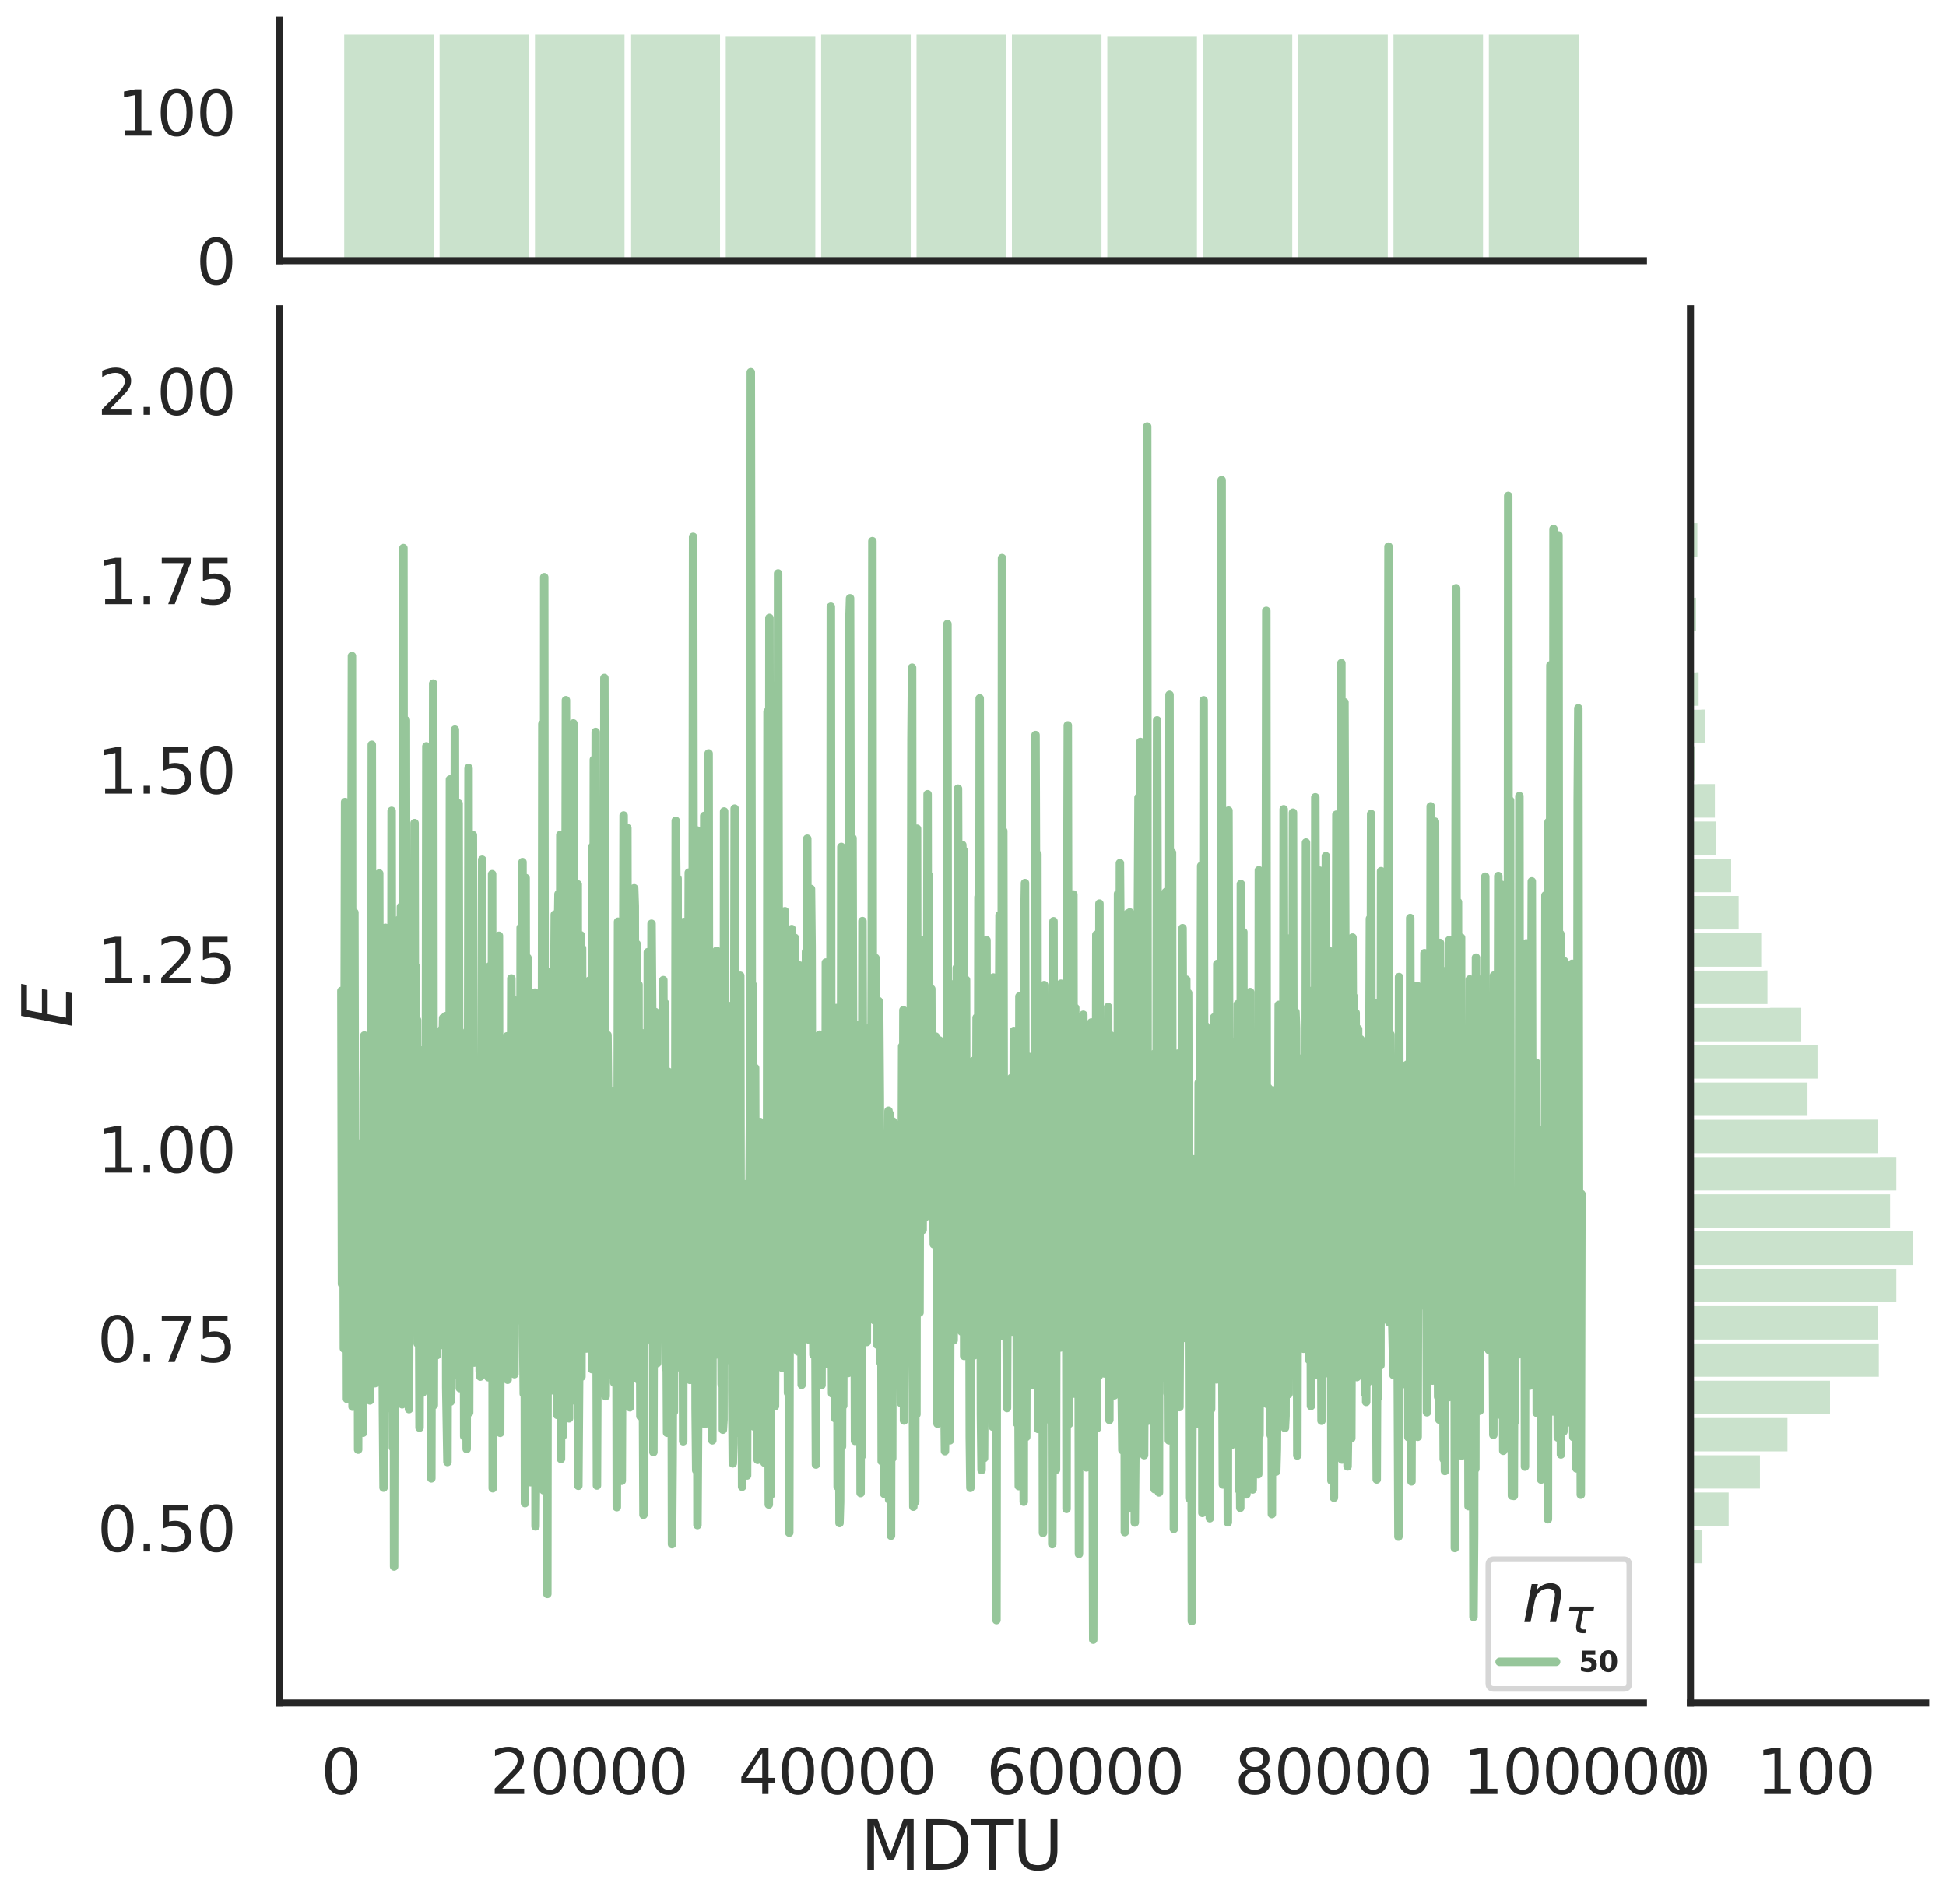 <?xml version="1.0" encoding="utf-8" standalone="no"?>
<!DOCTYPE svg PUBLIC "-//W3C//DTD SVG 1.1//EN"
  "http://www.w3.org/Graphics/SVG/1.1/DTD/svg11.dtd">
<svg height="674.159pt" version="1.1" viewBox="0 0 688.982 674.159" width="688.982pt" xmlns="http://www.w3.org/2000/svg" xmlns:xlink="http://www.w3.org/1999/xlink">
 <defs>
  <style type="text/css">*{stroke-linecap:butt;stroke-linejoin:round;}</style>
 </defs>
 <g id="figure_1">
  <g id="patch_1">
   <path d="M 0 674.159 
L 688.982 674.159 
L 688.982 0 
L 0 0 
z
" style="fill:#ffffff;"/>
  </g>
  <g id="axes_1">
   <g id="patch_2">
    <path d="M 98.912 602.94 
L 581.861 602.94 
L 581.861 109.327 
L 98.912 109.327 
z
" style="fill:none;"/>
   </g>
   <g id="matplotlib.axis_1">
    <g id="xtick_1">
     <g id="text_1">
      <!-- 0 -->
      <g style="fill:#262626;" transform="translate(113.646 635.157)scale(0.22 -0.22)">
       <defs>
        <path d="M 2034 4250 
Q 1547 4250 1301 3770 
Q 1056 3291 1056 2328 
Q 1056 1369 1301 889 
Q 1547 409 2034 409 
Q 2525 409 2770 889 
Q 3016 1369 3016 2328 
Q 3016 3291 2770 3770 
Q 2525 4250 2034 4250 
z
M 2034 4750 
Q 2819 4750 3233 4129 
Q 3647 3509 3647 2328 
Q 3647 1150 3233 529 
Q 2819 -91 2034 -91 
Q 1250 -91 836 529 
Q 422 1150 422 2328 
Q 422 3509 836 4129 
Q 1250 4750 2034 4750 
z
" id="DejaVuSans-30" transform="scale(0.016)"/>
       </defs>
       <use xlink:href="#DejaVuSans-30"/>
      </g>
     </g>
    </g>
    <g id="xtick_2">
     <g id="text_2">
      <!-- 20000 -->
      <g style="fill:#262626;" transform="translate(173.504 635.157)scale(0.22 -0.22)">
       <defs>
        <path d="M 1228 531 
L 3431 531 
L 3431 0 
L 469 0 
L 469 531 
Q 828 903 1448 1529 
Q 2069 2156 2228 2338 
Q 2531 2678 2651 2914 
Q 2772 3150 2772 3378 
Q 2772 3750 2511 3984 
Q 2250 4219 1831 4219 
Q 1534 4219 1204 4116 
Q 875 4013 500 3803 
L 500 4441 
Q 881 4594 1212 4672 
Q 1544 4750 1819 4750 
Q 2544 4750 2975 4387 
Q 3406 4025 3406 3419 
Q 3406 3131 3298 2873 
Q 3191 2616 2906 2266 
Q 2828 2175 2409 1742 
Q 1991 1309 1228 531 
z
" id="DejaVuSans-32" transform="scale(0.016)"/>
       </defs>
       <use xlink:href="#DejaVuSans-32"/>
       <use x="63.623" xlink:href="#DejaVuSans-30"/>
       <use x="127.246" xlink:href="#DejaVuSans-30"/>
       <use x="190.869" xlink:href="#DejaVuSans-30"/>
       <use x="254.492" xlink:href="#DejaVuSans-30"/>
      </g>
     </g>
    </g>
    <g id="xtick_3">
     <g id="text_3">
      <!-- 40000 -->
      <g style="fill:#262626;" transform="translate(261.357 635.157)scale(0.22 -0.22)">
       <defs>
        <path d="M 2419 4116 
L 825 1625 
L 2419 1625 
L 2419 4116 
z
M 2253 4666 
L 3047 4666 
L 3047 1625 
L 3713 1625 
L 3713 1100 
L 3047 1100 
L 3047 0 
L 2419 0 
L 2419 1100 
L 313 1100 
L 313 1709 
L 2253 4666 
z
" id="DejaVuSans-34" transform="scale(0.016)"/>
       </defs>
       <use xlink:href="#DejaVuSans-34"/>
       <use x="63.623" xlink:href="#DejaVuSans-30"/>
       <use x="127.246" xlink:href="#DejaVuSans-30"/>
       <use x="190.869" xlink:href="#DejaVuSans-30"/>
       <use x="254.492" xlink:href="#DejaVuSans-30"/>
      </g>
     </g>
    </g>
    <g id="xtick_4">
     <g id="text_4">
      <!-- 60000 -->
      <g style="fill:#262626;" transform="translate(349.209 635.157)scale(0.22 -0.22)">
       <defs>
        <path d="M 2113 2584 
Q 1688 2584 1439 2293 
Q 1191 2003 1191 1497 
Q 1191 994 1439 701 
Q 1688 409 2113 409 
Q 2538 409 2786 701 
Q 3034 994 3034 1497 
Q 3034 2003 2786 2293 
Q 2538 2584 2113 2584 
z
M 3366 4563 
L 3366 3988 
Q 3128 4100 2886 4159 
Q 2644 4219 2406 4219 
Q 1781 4219 1451 3797 
Q 1122 3375 1075 2522 
Q 1259 2794 1537 2939 
Q 1816 3084 2150 3084 
Q 2853 3084 3261 2657 
Q 3669 2231 3669 1497 
Q 3669 778 3244 343 
Q 2819 -91 2113 -91 
Q 1303 -91 875 529 
Q 447 1150 447 2328 
Q 447 3434 972 4092 
Q 1497 4750 2381 4750 
Q 2619 4750 2861 4703 
Q 3103 4656 3366 4563 
z
" id="DejaVuSans-36" transform="scale(0.016)"/>
       </defs>
       <use xlink:href="#DejaVuSans-36"/>
       <use x="63.623" xlink:href="#DejaVuSans-30"/>
       <use x="127.246" xlink:href="#DejaVuSans-30"/>
       <use x="190.869" xlink:href="#DejaVuSans-30"/>
       <use x="254.492" xlink:href="#DejaVuSans-30"/>
      </g>
     </g>
    </g>
    <g id="xtick_5">
     <g id="text_5">
      <!-- 80000 -->
      <g style="fill:#262626;" transform="translate(437.062 635.157)scale(0.22 -0.22)">
       <defs>
        <path d="M 2034 2216 
Q 1584 2216 1326 1975 
Q 1069 1734 1069 1313 
Q 1069 891 1326 650 
Q 1584 409 2034 409 
Q 2484 409 2743 651 
Q 3003 894 3003 1313 
Q 3003 1734 2745 1975 
Q 2488 2216 2034 2216 
z
M 1403 2484 
Q 997 2584 770 2862 
Q 544 3141 544 3541 
Q 544 4100 942 4425 
Q 1341 4750 2034 4750 
Q 2731 4750 3128 4425 
Q 3525 4100 3525 3541 
Q 3525 3141 3298 2862 
Q 3072 2584 2669 2484 
Q 3125 2378 3379 2068 
Q 3634 1759 3634 1313 
Q 3634 634 3220 271 
Q 2806 -91 2034 -91 
Q 1263 -91 848 271 
Q 434 634 434 1313 
Q 434 1759 690 2068 
Q 947 2378 1403 2484 
z
M 1172 3481 
Q 1172 3119 1398 2916 
Q 1625 2713 2034 2713 
Q 2441 2713 2670 2916 
Q 2900 3119 2900 3481 
Q 2900 3844 2670 4047 
Q 2441 4250 2034 4250 
Q 1625 4250 1398 4047 
Q 1172 3844 1172 3481 
z
" id="DejaVuSans-38" transform="scale(0.016)"/>
       </defs>
       <use xlink:href="#DejaVuSans-38"/>
       <use x="63.623" xlink:href="#DejaVuSans-30"/>
       <use x="127.246" xlink:href="#DejaVuSans-30"/>
       <use x="190.869" xlink:href="#DejaVuSans-30"/>
       <use x="254.492" xlink:href="#DejaVuSans-30"/>
      </g>
     </g>
    </g>
    <g id="xtick_6">
     <g id="text_6">
      <!-- 100000 -->
      <g style="fill:#262626;" transform="translate(517.917 635.157)scale(0.22 -0.22)">
       <defs>
        <path d="M 794 531 
L 1825 531 
L 1825 4091 
L 703 3866 
L 703 4441 
L 1819 4666 
L 2450 4666 
L 2450 531 
L 3481 531 
L 3481 0 
L 794 0 
L 794 531 
z
" id="DejaVuSans-31" transform="scale(0.016)"/>
       </defs>
       <use xlink:href="#DejaVuSans-31"/>
       <use x="63.623" xlink:href="#DejaVuSans-30"/>
       <use x="127.246" xlink:href="#DejaVuSans-30"/>
       <use x="190.869" xlink:href="#DejaVuSans-30"/>
       <use x="254.492" xlink:href="#DejaVuSans-30"/>
       <use x="318.115" xlink:href="#DejaVuSans-30"/>
      </g>
     </g>
    </g>
    <g id="text_7">
     <!-- MDTU -->
     <g style="fill:#262626;" transform="translate(304.681 661.968)scale(0.24 -0.24)">
      <defs>
       <path d="M 628 4666 
L 1569 4666 
L 2759 1491 
L 3956 4666 
L 4897 4666 
L 4897 0 
L 4281 0 
L 4281 4097 
L 3078 897 
L 2444 897 
L 1241 4097 
L 1241 0 
L 628 0 
L 628 4666 
z
" id="DejaVuSans-4d" transform="scale(0.016)"/>
       <path d="M 1259 4147 
L 1259 519 
L 2022 519 
Q 2988 519 3436 956 
Q 3884 1394 3884 2338 
Q 3884 3275 3436 3711 
Q 2988 4147 2022 4147 
L 1259 4147 
z
M 628 4666 
L 1925 4666 
Q 3281 4666 3915 4102 
Q 4550 3538 4550 2338 
Q 4550 1131 3912 565 
Q 3275 0 1925 0 
L 628 0 
L 628 4666 
z
" id="DejaVuSans-44" transform="scale(0.016)"/>
       <path d="M -19 4666 
L 3928 4666 
L 3928 4134 
L 2272 4134 
L 2272 0 
L 1638 0 
L 1638 4134 
L -19 4134 
L -19 4666 
z
" id="DejaVuSans-54" transform="scale(0.016)"/>
       <path d="M 556 4666 
L 1191 4666 
L 1191 1831 
Q 1191 1081 1462 751 
Q 1734 422 2344 422 
Q 2950 422 3222 751 
Q 3494 1081 3494 1831 
L 3494 4666 
L 4128 4666 
L 4128 1753 
Q 4128 841 3676 375 
Q 3225 -91 2344 -91 
Q 1459 -91 1007 375 
Q 556 841 556 1753 
L 556 4666 
z
" id="DejaVuSans-55" transform="scale(0.016)"/>
      </defs>
      <use xlink:href="#DejaVuSans-4d"/>
      <use x="86.279" xlink:href="#DejaVuSans-44"/>
      <use x="163.281" xlink:href="#DejaVuSans-54"/>
      <use x="224.365" xlink:href="#DejaVuSans-55"/>
     </g>
    </g>
   </g>
   <g id="matplotlib.axis_2">
    <g id="ytick_1">
     <g id="text_8">
      <!-- 0.50 -->
      <g style="fill:#262626;" transform="translate(34.428 549.282)scale(0.22 -0.22)">
       <defs>
        <path d="M 684 794 
L 1344 794 
L 1344 0 
L 684 0 
L 684 794 
z
" id="DejaVuSans-2e" transform="scale(0.016)"/>
        <path d="M 691 4666 
L 3169 4666 
L 3169 4134 
L 1269 4134 
L 1269 2991 
Q 1406 3038 1543 3061 
Q 1681 3084 1819 3084 
Q 2600 3084 3056 2656 
Q 3513 2228 3513 1497 
Q 3513 744 3044 326 
Q 2575 -91 1722 -91 
Q 1428 -91 1123 -41 
Q 819 9 494 109 
L 494 744 
Q 775 591 1075 516 
Q 1375 441 1709 441 
Q 2250 441 2565 725 
Q 2881 1009 2881 1497 
Q 2881 1984 2565 2268 
Q 2250 2553 1709 2553 
Q 1456 2553 1204 2497 
Q 953 2441 691 2322 
L 691 4666 
z
" id="DejaVuSans-35" transform="scale(0.016)"/>
       </defs>
       <use xlink:href="#DejaVuSans-30"/>
       <use x="63.623" xlink:href="#DejaVuSans-2e"/>
       <use x="95.41" xlink:href="#DejaVuSans-35"/>
       <use x="159.033" xlink:href="#DejaVuSans-30"/>
      </g>
     </g>
    </g>
    <g id="ytick_2">
     <g id="text_9">
      <!-- 0.75 -->
      <g style="fill:#262626;" transform="translate(34.428 482.21)scale(0.22 -0.22)">
       <defs>
        <path d="M 525 4666 
L 3525 4666 
L 3525 4397 
L 1831 0 
L 1172 0 
L 2766 4134 
L 525 4134 
L 525 4666 
z
" id="DejaVuSans-37" transform="scale(0.016)"/>
       </defs>
       <use xlink:href="#DejaVuSans-30"/>
       <use x="63.623" xlink:href="#DejaVuSans-2e"/>
       <use x="95.41" xlink:href="#DejaVuSans-37"/>
       <use x="159.033" xlink:href="#DejaVuSans-35"/>
      </g>
     </g>
    </g>
    <g id="ytick_3">
     <g id="text_10">
      <!-- 1.00 -->
      <g style="fill:#262626;" transform="translate(34.428 415.137)scale(0.22 -0.22)">
       <use xlink:href="#DejaVuSans-31"/>
       <use x="63.623" xlink:href="#DejaVuSans-2e"/>
       <use x="95.41" xlink:href="#DejaVuSans-30"/>
       <use x="159.033" xlink:href="#DejaVuSans-30"/>
      </g>
     </g>
    </g>
    <g id="ytick_4">
     <g id="text_11">
      <!-- 1.25 -->
      <g style="fill:#262626;" transform="translate(34.428 348.065)scale(0.22 -0.22)">
       <use xlink:href="#DejaVuSans-31"/>
       <use x="63.623" xlink:href="#DejaVuSans-2e"/>
       <use x="95.41" xlink:href="#DejaVuSans-32"/>
       <use x="159.033" xlink:href="#DejaVuSans-35"/>
      </g>
     </g>
    </g>
    <g id="ytick_5">
     <g id="text_12">
      <!-- 1.50 -->
      <g style="fill:#262626;" transform="translate(34.428 280.992)scale(0.22 -0.22)">
       <use xlink:href="#DejaVuSans-31"/>
       <use x="63.623" xlink:href="#DejaVuSans-2e"/>
       <use x="95.41" xlink:href="#DejaVuSans-35"/>
       <use x="159.033" xlink:href="#DejaVuSans-30"/>
      </g>
     </g>
    </g>
    <g id="ytick_6">
     <g id="text_13">
      <!-- 1.75 -->
      <g style="fill:#262626;" transform="translate(34.428 213.92)scale(0.22 -0.22)">
       <use xlink:href="#DejaVuSans-31"/>
       <use x="63.623" xlink:href="#DejaVuSans-2e"/>
       <use x="95.41" xlink:href="#DejaVuSans-37"/>
       <use x="159.033" xlink:href="#DejaVuSans-35"/>
      </g>
     </g>
    </g>
    <g id="ytick_7">
     <g id="text_14">
      <!-- 2.00 -->
      <g style="fill:#262626;" transform="translate(34.428 146.848)scale(0.22 -0.22)">
       <use xlink:href="#DejaVuSans-32"/>
       <use x="63.623" xlink:href="#DejaVuSans-2e"/>
       <use x="95.41" xlink:href="#DejaVuSans-30"/>
       <use x="159.033" xlink:href="#DejaVuSans-30"/>
      </g>
     </g>
    </g>
    <g id="text_15">
     <!-- $E$ -->
     <g style="fill:#262626;" transform="translate(25.436 363.813)rotate(-90)scale(0.24 -0.24)">
      <defs>
       <path d="M 1081 4666 
L 4031 4666 
L 3928 4134 
L 1606 4134 
L 1338 2753 
L 3566 2753 
L 3463 2222 
L 1234 2222 
L 909 531 
L 3284 531 
L 3181 0 
L 172 0 
L 1081 4666 
z
" id="DejaVuSans-Oblique-45" transform="scale(0.016)"/>
      </defs>
      <use transform="translate(0 0.094)" xlink:href="#DejaVuSans-Oblique-45"/>
     </g>
    </g>
   </g>
   <g id="line2d_1">
    <path clip-path="url(#p0e4f68301f)" d="M 120.864 350.825 
L 121.084 454.585 
L 121.303 401.172 
L 121.523 396.668 
L 121.743 477.428 
L 122.182 283.968 
L 122.402 465.018 
L 122.621 392.14 
L 122.841 495.258 
L 123.06 406.837 
L 123.28 408.406 
L 123.5 406.422 
L 123.719 474.888 
L 123.939 362.133 
L 124.159 416.861 
L 124.598 232.289 
L 124.818 498.035 
L 125.037 447.081 
L 125.257 458.52 
L 125.476 323.077 
L 125.696 436.288 
L 125.916 435.464 
L 126.135 424.68 
L 126.355 455.94 
L 126.575 405.097 
L 126.794 513.249 
L 127.014 404.889 
L 127.453 501.585 
L 127.673 420.97 
L 128.112 470.859 
L 128.332 418.101 
L 128.551 507.242 
L 128.771 381.662 
L 128.991 366.602 
L 129.21 421.881 
L 129.43 407.139 
L 129.649 419.787 
L 129.869 468.977 
L 130.089 450.322 
L 130.308 385.352 
L 130.528 469.968 
L 130.748 479.704 
L 130.967 495.822 
L 131.187 417.473 
L 131.406 417.646 
L 131.626 263.683 
L 131.846 417.762 
L 132.065 466.046 
L 132.285 485.164 
L 132.505 405.842 
L 132.724 489.729 
L 132.944 399.671 
L 133.164 445.325 
L 133.383 393.492 
L 133.603 423.778 
L 133.822 470.313 
L 134.042 450.469 
L 134.262 309.243 
L 134.481 398.621 
L 134.701 440.508 
L 134.921 377.97 
L 135.579 499.713 
L 135.799 526.696 
L 136.238 445.414 
L 136.458 328.495 
L 136.678 487.715 
L 136.897 427.639 
L 137.117 417.68 
L 137.337 492.234 
L 137.556 498.51 
L 137.776 462.449 
L 137.995 374.072 
L 138.215 384.971 
L 138.435 493.869 
L 138.654 287.084 
L 138.874 457.742 
L 139.094 512.49 
L 139.313 350.547 
L 139.533 554.609 
L 139.752 412.982 
L 140.192 475.026 
L 140.411 425.308 
L 140.631 492.604 
L 140.851 338.363 
L 141.07 449.914 
L 141.29 325.575 
L 141.51 403.941 
L 141.729 403.21 
L 141.949 321.037 
L 142.168 471.114 
L 142.388 497.191 
L 142.608 445.449 
L 142.827 194.068 
L 143.047 432.925 
L 143.267 447.974 
L 143.486 388.238 
L 143.706 255.057 
L 143.926 462.882 
L 144.145 457.925 
L 144.365 403.253 
L 144.584 417.199 
L 144.804 498.9 
L 145.024 416.451 
L 145.243 437.72 
L 145.463 433.948 
L 145.683 433.727 
L 145.902 314.237 
L 146.122 378.946 
L 146.341 357.317 
L 146.561 416.096 
L 146.781 291.412 
L 147 423.8 
L 147.22 342.111 
L 147.44 386.997 
L 147.659 361.151 
L 147.879 475.674 
L 148.099 436.475 
L 148.318 442.491 
L 148.538 505.452 
L 148.757 371.816 
L 148.977 390.255 
L 149.197 481.508 
L 149.416 446.817 
L 149.636 493.054 
L 149.856 448.762 
L 150.075 476.383 
L 150.295 409.133 
L 150.514 380.587 
L 150.734 412.963 
L 150.954 264.243 
L 151.393 486.121 
L 151.613 491.738 
L 151.832 403.652 
L 152.052 435.507 
L 152.272 440.012 
L 152.491 467.297 
L 152.711 523.403 
L 152.93 419.053 
L 153.15 447.193 
L 153.37 242.021 
L 153.589 497.471 
L 153.809 407.761 
L 154.029 417.678 
L 154.248 370.123 
L 154.468 475.325 
L 154.687 479.794 
L 154.907 386.644 
L 155.127 376.332 
L 155.346 425.857 
L 155.786 394.147 
L 156.005 442.707 
L 156.225 444.185 
L 156.445 364.401 
L 156.664 373.148 
L 156.884 360.438 
L 157.103 461.918 
L 157.323 476.537 
L 157.762 359.758 
L 157.982 491.225 
L 158.421 517.622 
L 158.641 434.028 
L 159.08 471.647 
L 159.3 275.984 
L 159.519 496.241 
L 159.739 493.678 
L 159.959 405.443 
L 160.178 447.648 
L 160.398 377.973 
L 160.618 486.986 
L 160.837 438.736 
L 161.057 258.333 
L 161.276 431.483 
L 161.496 295.398 
L 161.716 448.923 
L 161.935 349.236 
L 162.155 440.69 
L 162.375 284.482 
L 162.814 491.458 
L 163.034 380.997 
L 163.253 417.698 
L 163.473 394.255 
L 163.692 450.461 
L 163.912 383.951 
L 164.132 394.849 
L 164.351 508.535 
L 164.571 389.851 
L 164.791 372.987 
L 165.23 513.011 
L 165.449 365.056 
L 165.669 420.393 
L 165.889 271.902 
L 166.108 500.133 
L 166.328 410.092 
L 166.767 374.281 
L 166.987 362.816 
L 167.207 405.533 
L 167.426 295.651 
L 167.865 482.415 
L 168.085 481.159 
L 168.305 463.102 
L 168.524 469.193 
L 168.744 407.471 
L 168.964 459.391 
L 169.183 392.183 
L 169.403 466.237 
L 169.622 415.36 
L 169.842 485.368 
L 170.062 487.383 
L 170.281 415.582 
L 170.501 440.966 
L 170.721 304.39 
L 170.94 481.308 
L 171.16 366.779 
L 171.38 360.037 
L 171.599 446.765 
L 171.819 353.154 
L 172.038 393.203 
L 172.258 476.427 
L 172.478 414.207 
L 172.697 417.616 
L 172.917 487.607 
L 173.356 342.112 
L 173.576 366.303 
L 173.796 442.153 
L 174.015 447.649 
L 174.235 309.5 
L 174.454 526.911 
L 174.894 367.252 
L 175.333 435.651 
L 175.553 447.395 
L 175.772 430.485 
L 175.992 396.865 
L 176.211 435.206 
L 176.431 414.585 
L 176.651 331.319 
L 176.87 459.939 
L 177.09 507.28 
L 177.31 414.539 
L 177.529 405.593 
L 177.749 390.547 
L 178.188 487.529 
L 178.408 485.805 
L 178.627 472.444 
L 178.847 422.933 
L 179.067 484.772 
L 179.286 440.304 
L 179.506 366.906 
L 179.726 488.491 
L 179.945 431.873 
L 180.165 409.597 
L 180.384 435.993 
L 180.604 412.985 
L 180.824 418.939 
L 181.043 346.423 
L 181.483 458.381 
L 181.922 354.039 
L 182.142 486.522 
L 182.361 409.601 
L 182.581 420.243 
L 183.02 396.591 
L 183.24 387.566 
L 183.459 459.231 
L 183.679 401.221 
L 184.118 442.141 
L 184.338 328.418 
L 184.777 467.922 
L 184.997 305.229 
L 185.216 472.435 
L 185.436 493.505 
L 185.656 395.752 
L 185.875 532.179 
L 186.095 310.855 
L 186.315 444.867 
L 186.534 461.482 
L 186.754 339.111 
L 186.973 430.21 
L 187.193 450.674 
L 187.413 403.855 
L 187.632 444.773 
L 187.852 524.765 
L 188.072 484.848 
L 188.291 394.291 
L 188.511 412.759 
L 188.73 444.167 
L 188.95 360.047 
L 189.17 409.107 
L 189.389 351.443 
L 189.609 540.408 
L 189.829 511.075 
L 190.048 447.992 
L 190.268 427.182 
L 190.488 475.058 
L 190.707 481.774 
L 191.366 369.174 
L 191.586 492.602 
L 191.805 440.808 
L 192.025 256.348 
L 192.245 478.786 
L 192.464 527.639 
L 192.684 204.37 
L 192.904 431.382 
L 193.123 417.016 
L 193.343 466.95 
L 193.562 344.187 
L 193.782 564.318 
L 194.002 374.421 
L 194.221 355.691 
L 194.441 412.401 
L 194.661 399.596 
L 194.88 344.225 
L 195.1 347.23 
L 195.319 376.238 
L 195.539 473.673 
L 195.759 492.242 
L 195.978 388.325 
L 196.418 323.801 
L 196.637 332.806 
L 196.857 419.906 
L 197.077 374.603 
L 197.296 500.946 
L 197.516 331.038 
L 197.735 316.537 
L 197.955 436.533 
L 198.175 447.934 
L 198.394 295.596 
L 198.614 516.524 
L 198.834 448.097 
L 199.053 466.416 
L 199.273 508.332 
L 199.492 371.177 
L 199.712 381.79 
L 199.932 460.252 
L 200.371 247.9 
L 200.81 483.778 
L 201.03 415.514 
L 201.25 408.145 
L 201.469 502.143 
L 201.689 367.229 
L 202.348 483.989 
L 202.567 358.669 
L 202.787 430.318 
L 203.007 256.135 
L 203.226 493.348 
L 203.446 388.544 
L 203.665 495.895 
L 203.885 425.38 
L 204.105 476.953 
L 204.324 446.478 
L 204.544 313.095 
L 204.764 526.031 
L 205.203 466.788 
L 205.423 464.015 
L 205.642 331.153 
L 205.862 487.44 
L 206.081 335.739 
L 206.301 422.181 
L 206.521 463.452 
L 206.74 456.935 
L 206.96 405.454 
L 207.399 469.885 
L 207.619 477.438 
L 207.839 445.106 
L 208.058 444.987 
L 208.278 476.282 
L 208.497 448.21 
L 208.717 347.148 
L 209.156 446.04 
L 209.376 407.47 
L 209.596 484.734 
L 209.815 299.633 
L 210.035 427.936 
L 210.254 268.943 
L 210.694 366.86 
L 210.913 259.15 
L 211.133 437.823 
L 211.353 525.943 
L 211.572 474.637 
L 211.792 387.367 
L 212.012 446.007 
L 212.231 389.608 
L 212.451 374.295 
L 212.89 468.656 
L 213.11 317.215 
L 213.329 444.828 
L 213.549 463.317 
L 213.769 439.634 
L 213.988 240.039 
L 214.427 494.316 
L 214.647 463.868 
L 214.867 469.983 
L 215.086 366.451 
L 215.306 388.006 
L 215.526 451.224 
L 215.745 411.113 
L 215.965 472.914 
L 216.185 432.036 
L 216.404 476.183 
L 216.624 486.966 
L 216.843 483.957 
L 217.063 386.495 
L 217.283 402.965 
L 217.502 489.612 
L 217.722 432.242 
L 217.942 448.002 
L 218.161 420.843 
L 218.381 533.598 
L 218.82 326.328 
L 219.04 374.195 
L 219.259 446.489 
L 219.479 447.808 
L 219.699 462.49 
L 219.918 452.136 
L 220.138 524.249 
L 220.358 468.168 
L 220.797 288.731 
L 221.456 474.212 
L 221.675 469.352 
L 221.895 484.57 
L 222.115 293.182 
L 222.334 429.202 
L 222.554 433.74 
L 222.774 384.098 
L 222.993 498.245 
L 223.432 408.214 
L 223.652 373.179 
L 223.872 375.077 
L 224.091 449.101 
L 224.311 396.366 
L 224.531 314.489 
L 224.75 320.815 
L 224.97 482.457 
L 225.189 339.506 
L 225.409 334.226 
L 225.629 353.256 
L 225.848 488.334 
L 226.068 348.619 
L 226.288 473.789 
L 226.507 437.061 
L 226.727 501.401 
L 226.947 365.636 
L 227.166 479.467 
L 227.386 440.79 
L 227.825 536.306 
L 228.045 412.058 
L 228.264 475.354 
L 228.923 386.68 
L 229.143 472.25 
L 229.362 337.121 
L 229.582 371.853 
L 229.802 370.59 
L 230.021 426.296 
L 230.241 406.875 
L 230.461 421.848 
L 230.68 327.057 
L 230.9 357.74 
L 231.12 405.382 
L 231.339 514.112 
L 231.559 434.961 
L 231.998 358.294 
L 232.218 462.997 
L 232.437 468.257 
L 232.657 482.62 
L 232.877 455.207 
L 233.096 369.642 
L 233.316 448.005 
L 233.535 387.533 
L 233.975 462.441 
L 234.194 453.526 
L 234.414 381.073 
L 234.634 434.602 
L 234.853 346.998 
L 235.073 413.207 
L 235.293 424.138 
L 235.512 355.263 
L 235.732 484.501 
L 235.951 461.905 
L 236.171 507.266 
L 236.391 463.89 
L 236.61 379.44 
L 236.83 415.247 
L 237.05 402.899 
L 237.269 447.884 
L 237.489 410.323 
L 237.708 430.36 
L 237.928 546.697 
L 238.148 516.149 
L 238.367 449.119 
L 238.587 499.864 
L 238.807 409.647 
L 239.026 425.503 
L 239.246 290.598 
L 239.466 313.005 
L 239.685 446.991 
L 239.905 311.021 
L 240.124 463.819 
L 240.344 456.925 
L 240.564 328.522 
L 240.783 473.602 
L 241.003 454.071 
L 241.223 450.125 
L 241.442 484.717 
L 241.662 438.437 
L 241.882 510.259 
L 242.101 326.428 
L 242.321 434.83 
L 242.76 427.314 
L 242.98 391.94 
L 243.419 447.891 
L 243.858 308.948 
L 244.078 376.88 
L 244.297 488.544 
L 244.517 404.352 
L 244.737 468.483 
L 244.956 467.981 
L 245.176 398.395 
L 245.396 190.082 
L 245.615 354.598 
L 245.835 406.418 
L 246.055 320.054 
L 246.274 498.558 
L 246.494 520.565 
L 246.713 293.993 
L 246.933 539.95 
L 247.372 471.008 
L 247.592 455.228 
L 247.812 315.018 
L 248.031 448.431 
L 248.251 429.09 
L 248.47 372.059 
L 248.69 366.595 
L 249.129 489.762 
L 249.349 288.87 
L 249.569 504.174 
L 249.788 487.819 
L 250.008 453.15 
L 250.228 342.635 
L 250.447 398.809 
L 250.667 404.717 
L 250.886 266.751 
L 251.106 417.946 
L 251.326 416.589 
L 251.545 428.262 
L 251.765 473.099 
L 251.985 414.322 
L 252.204 509.948 
L 252.424 384.894 
L 252.643 359.704 
L 252.863 463.024 
L 253.083 425.832 
L 253.302 479.632 
L 253.522 379.69 
L 253.742 336.605 
L 253.961 424.48 
L 254.181 428.893 
L 254.401 365.545 
L 255.059 442.735 
L 255.279 427.113 
L 255.499 490.046 
L 255.718 380.256 
L 255.938 506.17 
L 256.158 502.58 
L 256.377 287.308 
L 256.597 403.969 
L 256.817 452.456 
L 257.036 436.127 
L 257.256 400.219 
L 257.695 432.32 
L 257.915 403.591 
L 258.134 403.337 
L 258.354 356.212 
L 258.793 481.97 
L 259.013 360.471 
L 259.232 492.507 
L 259.452 518.108 
L 259.672 510.965 
L 260.111 286.294 
L 260.331 507.513 
L 260.55 444.126 
L 260.77 473.254 
L 261.429 437.328 
L 261.648 501.43 
L 261.868 494.264 
L 262.088 345.451 
L 262.307 474.9 
L 262.527 434.628 
L 262.747 526.373 
L 263.405 435.763 
L 263.625 496.814 
L 263.845 466.879 
L 264.064 518.299 
L 264.284 419.181 
L 264.504 522.394 
L 264.723 419.913 
L 264.943 476.506 
L 265.163 502.956 
L 265.382 417.165 
L 265.602 386.95 
L 265.821 131.764 
L 266.261 413.103 
L 266.48 348.654 
L 266.92 505.058 
L 267.359 378.099 
L 267.578 473.258 
L 267.798 455.245 
L 268.018 506.048 
L 268.237 516.834 
L 268.457 454.532 
L 268.677 487.435 
L 268.896 487.616 
L 269.116 397.251 
L 269.555 502.832 
L 269.775 455.965 
L 269.994 451.248 
L 270.214 488.093 
L 270.434 484.484 
L 270.653 517.857 
L 270.873 415.483 
L 271.093 456.276 
L 271.312 454.078 
L 271.532 456.851 
L 271.752 251.962 
L 271.971 457.338 
L 272.191 532.671 
L 272.41 218.794 
L 272.85 529.32 
L 273.289 242.743 
L 273.509 376.707 
L 273.728 423.387 
L 273.948 414.399 
L 274.167 488.018 
L 274.387 497.84 
L 274.607 439.939 
L 274.826 303.975 
L 275.046 455.843 
L 275.266 423.402 
L 275.485 203.031 
L 275.925 456.518 
L 276.144 481.008 
L 276.364 351.834 
L 276.583 348.708 
L 276.803 449.004 
L 277.023 484.338 
L 277.242 370.137 
L 277.462 471.604 
L 277.682 460.074 
L 277.901 322.611 
L 278.121 362.229 
L 278.34 441.425 
L 278.56 375.136 
L 278.999 493.169 
L 279.219 469.789 
L 279.439 542.631 
L 279.658 421.439 
L 279.878 471.468 
L 280.098 435.51 
L 280.317 328.941 
L 280.537 357.108 
L 280.756 456.938 
L 280.976 383.075 
L 281.196 399.118 
L 281.415 332.045 
L 281.635 357.076 
L 282.074 474.533 
L 282.294 346.856 
L 282.513 478.476 
L 282.733 421.84 
L 282.953 474.934 
L 283.172 341.856 
L 283.831 490.281 
L 284.051 388.283 
L 284.271 409.757 
L 284.49 366.209 
L 284.71 473.622 
L 284.929 472.189 
L 285.369 336.932 
L 285.588 449.705 
L 285.808 296.942 
L 286.028 403.376 
L 286.467 474.353 
L 286.686 405.653 
L 286.906 439.923 
L 287.126 314.734 
L 287.345 335.222 
L 287.565 420.939 
L 288.004 479.66 
L 288.224 474.045 
L 288.444 447.318 
L 288.663 467.343 
L 288.883 518.52 
L 289.102 426.9 
L 289.322 432.134 
L 289.542 384.156 
L 289.761 478.159 
L 289.981 463.022 
L 290.201 366.32 
L 290.42 369.316 
L 290.64 457.175 
L 290.86 490.396 
L 291.079 397.161 
L 291.299 381.337 
L 291.518 430.213 
L 291.738 394.102 
L 292.177 482.976 
L 292.397 340.777 
L 292.617 348.319 
L 292.836 481.536 
L 293.056 464.059 
L 293.275 385.009 
L 293.495 416.66 
L 293.715 409.498 
L 293.934 471.312 
L 294.154 214.821 
L 294.374 449.715 
L 294.593 493.335 
L 295.033 404.832 
L 295.252 478.902 
L 295.472 436.631 
L 295.691 502.151 
L 295.911 403.498 
L 296.131 356.875 
L 296.35 400.662 
L 296.57 526.333 
L 296.79 400.016 
L 297.009 455.363 
L 297.229 539.213 
L 297.448 531.696 
L 297.668 454.67 
L 297.888 299.847 
L 298.107 512.128 
L 298.327 417.727 
L 298.547 497.663 
L 298.766 409.987 
L 298.986 454.957 
L 299.206 441.023 
L 299.425 334.567 
L 299.645 301.319 
L 299.864 374.327 
L 300.084 354.519 
L 300.304 486.109 
L 300.523 387.808 
L 300.743 219.061 
L 300.963 211.814 
L 301.402 420.281 
L 301.621 403.669 
L 301.841 296.756 
L 302.28 470.253 
L 302.5 423.661 
L 302.72 510.136 
L 303.159 362.747 
L 303.379 469.629 
L 303.598 453.14 
L 303.818 422.696 
L 304.037 417.28 
L 304.257 476.137 
L 304.477 408.625 
L 304.696 528.605 
L 304.916 420.627 
L 305.136 515.425 
L 305.355 326.106 
L 305.575 404.278 
L 305.795 370.268 
L 306.234 471.296 
L 306.453 440.369 
L 306.893 475.135 
L 307.332 368.218 
L 307.771 460.182 
L 307.991 458.578 
L 308.21 363.562 
L 308.43 408.39 
L 308.65 343.731 
L 308.869 191.604 
L 309.089 437.771 
L 309.309 366.341 
L 309.528 467.426 
L 309.968 339.192 
L 310.187 369.545 
L 310.626 476.09 
L 310.846 432.569 
L 311.066 354.405 
L 311.285 359.111 
L 311.505 388.826 
L 311.725 482.384 
L 311.944 421.12 
L 312.164 517.331 
L 312.383 410.421 
L 312.603 429.339 
L 312.823 424.637 
L 313.042 528.863 
L 313.262 402.047 
L 313.482 518.473 
L 313.701 485.087 
L 313.921 401.388 
L 314.141 410.622 
L 314.36 428.063 
L 314.58 393.259 
L 314.799 530.936 
L 315.019 394.371 
L 315.458 543.711 
L 315.678 407.62 
L 315.898 516.311 
L 316.117 397.04 
L 316.337 402.358 
L 316.556 482.882 
L 316.776 397.834 
L 316.996 474.063 
L 317.435 458.264 
L 317.874 416.091 
L 318.094 459.196 
L 318.314 428.198 
L 318.533 461.987 
L 318.753 455.993 
L 318.972 496.738 
L 319.412 370.416 
L 319.631 463.132 
L 319.851 357.652 
L 320.071 502.925 
L 320.29 456.66 
L 320.51 371.522 
L 320.729 383.501 
L 320.949 369.236 
L 321.388 435.924 
L 321.608 422.696 
L 321.828 422.733 
L 322.047 402.191 
L 322.267 408.968 
L 322.487 360.698 
L 322.706 261.852 
L 322.926 236.398 
L 323.145 479.33 
L 323.365 533.441 
L 323.804 370.572 
L 324.024 531.664 
L 324.244 342.823 
L 324.463 500.747 
L 324.683 293.409 
L 324.903 441.244 
L 325.122 391.826 
L 325.342 441.681 
L 325.561 464.7 
L 325.781 370.295 
L 326.001 422.806 
L 326.22 332.894 
L 326.44 341.317 
L 326.66 435.45 
L 327.099 333.51 
L 327.538 430.997 
L 327.758 421.219 
L 327.977 389.136 
L 328.197 382.66 
L 328.417 281.197 
L 328.636 426.867 
L 328.856 309.956 
L 329.076 406.501 
L 329.295 410.315 
L 329.515 407.771 
L 329.734 350.126 
L 329.954 414.147 
L 330.174 406.335 
L 330.613 440.508 
L 330.833 369.318 
L 331.052 408.075 
L 331.272 367.005 
L 331.491 381.477 
L 331.711 413.194 
L 331.931 504.045 
L 332.15 454.714 
L 332.37 494.802 
L 332.59 368.35 
L 332.809 374.37 
L 333.029 405.688 
L 333.468 436.554 
L 333.688 482.457 
L 333.907 387.91 
L 334.127 475.252 
L 334.566 513.776 
L 335.006 480.855 
L 335.225 439.341 
L 335.445 220.919 
L 335.664 476.773 
L 335.884 503.457 
L 336.104 491.563 
L 336.323 509.937 
L 336.543 433.073 
L 336.763 473.178 
L 336.982 361.137 
L 337.202 379.011 
L 337.422 412.379 
L 337.641 474.518 
L 338.08 358.818 
L 338.3 347.966 
L 338.52 457.762 
L 338.739 342.666 
L 338.959 457.139 
L 339.179 279.219 
L 339.398 352.212 
L 339.618 346.919 
L 339.838 325.788 
L 340.057 341.168 
L 340.496 471.459 
L 340.716 299.15 
L 340.936 376.266 
L 341.155 301.023 
L 341.375 480.074 
L 341.595 435.593 
L 341.814 443.362 
L 342.034 346.92 
L 342.253 479.604 
L 342.473 451.096 
L 342.693 455.562 
L 342.912 385.018 
L 343.132 414.943 
L 343.352 508.704 
L 343.571 526.755 
L 343.791 394.777 
L 344.011 432.586 
L 344.23 405.67 
L 344.45 466.306 
L 344.669 375.615 
L 344.889 479.881 
L 345.109 417.163 
L 345.328 396.634 
L 345.548 428.728 
L 345.768 360.323 
L 345.987 436.032 
L 346.207 449.231 
L 346.426 317.604 
L 346.646 463.769 
L 346.866 247.256 
L 347.305 500.709 
L 347.525 520.476 
L 347.744 333.701 
L 347.964 458.583 
L 348.184 441.38 
L 348.403 516.254 
L 348.842 436.092 
L 349.062 427.289 
L 349.282 332.881 
L 349.501 464.076 
L 349.721 483.883 
L 349.941 460.49 
L 350.16 377.735 
L 350.38 373.916 
L 350.599 449.98 
L 350.819 485.47 
L 351.039 430.359 
L 351.258 419.433 
L 351.478 505.129 
L 351.698 346.084 
L 352.137 487.462 
L 352.357 400.587 
L 352.796 573.582 
L 353.015 408.385 
L 353.235 426.793 
L 353.674 371.027 
L 353.894 324.013 
L 354.114 450.707 
L 354.333 454.764 
L 354.553 472.907 
L 354.773 197.611 
L 354.992 454.976 
L 355.212 294.207 
L 355.431 427.464 
L 355.651 428.646 
L 355.871 413.505 
L 356.09 417.639 
L 356.31 448.625 
L 356.53 498.497 
L 356.969 392.715 
L 357.188 470.237 
L 357.408 415.089 
L 357.628 439.066 
L 358.067 381.663 
L 358.287 471.47 
L 358.506 434.759 
L 358.726 470.275 
L 358.946 365.016 
L 359.165 459.681 
L 359.604 367.554 
L 359.824 366.576 
L 360.044 503.889 
L 360.263 397.51 
L 360.703 526.137 
L 360.922 352.781 
L 361.142 463.758 
L 361.361 478.193 
L 361.581 380.378 
L 361.801 452.659 
L 362.02 359.625 
L 362.24 485.517 
L 362.46 531.674 
L 362.679 325.595 
L 362.899 312.642 
L 363.338 508.744 
L 363.558 427.258 
L 363.777 473.941 
L 363.997 458.526 
L 364.217 374.145 
L 364.436 428.442 
L 364.876 472.045 
L 365.095 403.787 
L 365.315 490.302 
L 365.534 402.249 
L 365.754 439.674 
L 365.974 457.266 
L 366.193 439.263 
L 366.413 476.489 
L 366.633 260.248 
L 366.852 325.34 
L 367.072 451.405 
L 367.292 302.441 
L 367.511 505.903 
L 367.731 461.914 
L 367.95 440.549 
L 368.17 484.472 
L 368.39 377.093 
L 368.609 430.327 
L 368.829 402.677 
L 369.049 433.039 
L 369.268 542.737 
L 369.707 348.77 
L 369.927 393.723 
L 370.147 463.237 
L 370.366 466.84 
L 370.586 377.238 
L 370.806 483.602 
L 371.025 419.208 
L 371.245 427.176 
L 371.465 466.565 
L 371.684 459.026 
L 371.904 502.865 
L 372.123 430.703 
L 372.343 461.238 
L 372.563 546.699 
L 372.782 469.752 
L 373.002 326.165 
L 373.222 462.189 
L 373.441 397.76 
L 373.661 499.15 
L 373.881 520.377 
L 374.1 407.38 
L 374.32 453.013 
L 374.539 373.246 
L 374.759 445.288 
L 374.979 407.076 
L 375.198 455.282 
L 375.418 477.093 
L 375.638 348.271 
L 375.857 476.906 
L 376.077 410.468 
L 376.296 402.349 
L 376.516 469.09 
L 376.736 445.725 
L 376.955 397.659 
L 377.175 433.775 
L 377.395 367.03 
L 377.614 534.21 
L 377.834 337.349 
L 378.054 256.815 
L 378.493 504.114 
L 378.712 386.634 
L 378.932 455.216 
L 379.152 401.386 
L 379.371 416.415 
L 379.591 459.423 
L 379.811 405.25 
L 380.03 316.691 
L 380.25 493.399 
L 380.469 365.5 
L 380.689 356.83 
L 380.909 447.209 
L 381.128 360.879 
L 381.348 476.75 
L 381.568 394.843 
L 381.787 418.161 
L 382.007 550.162 
L 382.227 408.197 
L 382.446 429.783 
L 382.666 512.564 
L 382.885 425.411 
L 383.105 388.214 
L 383.325 478.124 
L 383.544 359.267 
L 383.764 489.954 
L 384.203 390.206 
L 384.642 519.524 
L 384.862 434.871 
L 385.082 458.019 
L 385.301 382.069 
L 385.521 401.996 
L 385.741 442.254 
L 385.96 459.29 
L 386.4 362.007 
L 387.058 580.503 
L 387.278 431.895 
L 387.498 409.132 
L 387.937 436.837 
L 388.157 330.943 
L 388.376 505.694 
L 388.596 350.357 
L 388.816 334.494 
L 389.035 487.1 
L 389.255 319.906 
L 389.474 462.66 
L 389.694 403.941 
L 389.914 479.234 
L 390.133 422.394 
L 390.353 461.9 
L 390.573 411.251 
L 390.792 421.298 
L 391.012 486.261 
L 391.231 411.082 
L 391.671 475.598 
L 392.11 433.633 
L 392.33 356.533 
L 392.549 477.833 
L 392.769 502.724 
L 392.989 389.17 
L 393.208 366.565 
L 393.428 395.342 
L 393.647 460.981 
L 393.867 451.754 
L 394.087 456.347 
L 394.306 393.58 
L 394.526 494.012 
L 394.746 417.301 
L 395.185 434.501 
L 395.404 367.009 
L 395.624 482.051 
L 395.844 316.432 
L 396.063 448.299 
L 396.283 477.256 
L 396.503 305.59 
L 396.722 336.667 
L 396.942 452.231 
L 397.162 494.418 
L 397.381 513.434 
L 398.04 370.404 
L 398.26 542.433 
L 398.479 443.635 
L 398.699 452.996 
L 398.919 366.453 
L 399.138 458.867 
L 399.358 323.374 
L 399.577 534.059 
L 399.797 495.78 
L 400.017 323.033 
L 400.236 481.359 
L 400.456 515.884 
L 400.676 427.212 
L 400.895 469.307 
L 401.115 410.843 
L 401.335 407.415 
L 401.554 361.727 
L 401.774 539.032 
L 401.993 513.221 
L 402.213 439.289 
L 402.433 405.318 
L 402.652 454.255 
L 402.872 321.392 
L 403.092 282.36 
L 403.311 480.638 
L 403.531 407.328 
L 403.751 262.709 
L 403.97 456.836 
L 404.19 485.906 
L 404.409 452.58 
L 404.629 326.059 
L 405.068 515.188 
L 405.288 468.935 
L 405.508 461.543 
L 405.727 397.597 
L 405.947 401.033 
L 406.166 151.018 
L 406.386 503.018 
L 406.606 444.213 
L 406.825 482.481 
L 407.045 461.432 
L 407.265 385.224 
L 407.704 464.608 
L 407.924 458.819 
L 408.143 480.87 
L 408.363 413.857 
L 408.582 437.379 
L 408.802 527.236 
L 409.022 372.828 
L 409.241 383.689 
L 409.461 411.287 
L 409.681 255.046 
L 410.339 528.39 
L 410.559 349.496 
L 410.779 460.693 
L 410.998 468.444 
L 411.218 423.421 
L 411.438 404.345 
L 411.657 461.615 
L 411.877 317.136 
L 412.097 487.91 
L 412.316 414.041 
L 412.536 472.487 
L 412.755 315.861 
L 412.975 431.512 
L 413.195 431.003 
L 413.414 493.356 
L 413.634 446.071 
L 413.854 509.944 
L 414.073 246.004 
L 414.293 454.002 
L 414.512 320.641 
L 414.732 378.22 
L 414.952 301.879 
L 415.171 478.691 
L 415.391 378.826 
L 415.611 541.315 
L 415.83 408.535 
L 416.05 404.573 
L 416.489 472.651 
L 416.709 373.099 
L 416.928 438.967 
L 417.148 406.441 
L 417.368 496.459 
L 417.587 498.177 
L 418.246 372.004 
L 418.466 382.813 
L 418.685 328.618 
L 419.125 436.397 
L 419.344 424.406 
L 419.564 347.2 
L 419.784 473.736 
L 420.003 346.835 
L 420.223 427.372 
L 420.662 351.562 
L 421.101 530.456 
L 421.321 443.396 
L 421.541 456.17 
L 421.76 423.574 
L 421.98 573.947 
L 422.419 410.415 
L 422.639 437.264 
L 422.859 424.135 
L 423.078 455.187 
L 423.298 435.692 
L 423.517 498.857 
L 423.737 417.963 
L 423.957 465.98 
L 424.176 487.584 
L 424.396 383.367 
L 424.616 504.279 
L 425.274 306.569 
L 425.494 327.75 
L 425.714 535.629 
L 425.933 443.575 
L 426.153 247.944 
L 426.373 416.942 
L 426.592 417.825 
L 426.812 363.244 
L 427.032 451.518 
L 427.251 470.514 
L 427.91 365.01 
L 428.349 537.524 
L 428.569 420.469 
L 428.789 498.959 
L 429.008 425.032 
L 429.228 463.851 
L 429.447 385.943 
L 429.667 466.871 
L 429.887 360.184 
L 430.106 435.187 
L 430.326 396.123 
L 430.546 429.941 
L 430.765 488.366 
L 430.985 341.272 
L 431.205 457.386 
L 431.424 416.404 
L 431.644 407.569 
L 431.863 390.959 
L 432.083 466.451 
L 432.303 439.999 
L 432.522 170 
L 432.742 480.813 
L 432.962 525.587 
L 433.401 336.684 
L 433.62 449.402 
L 433.84 450.788 
L 434.06 400.277 
L 434.499 452.659 
L 434.719 538.97 
L 434.938 286.989 
L 435.378 432.889 
L 435.597 401.03 
L 435.817 511.327 
L 436.036 511.59 
L 436.476 368.998 
L 436.695 461.158 
L 436.915 425.787 
L 437.135 484.309 
L 437.354 437.594 
L 437.574 437.938 
L 437.794 432.511 
L 438.013 449.674 
L 438.233 355.509 
L 438.672 527.553 
L 438.892 500.259 
L 439.111 533.82 
L 439.331 312.998 
L 439.551 344.739 
L 439.77 427.734 
L 439.99 461.334 
L 440.209 329.989 
L 440.429 526.382 
L 440.649 416.756 
L 440.868 439.175 
L 441.308 529.066 
L 441.527 485.369 
L 441.747 516.982 
L 441.967 371.539 
L 442.186 485.22 
L 442.406 437.773 
L 442.625 351.245 
L 442.845 517.296 
L 443.065 483.479 
L 443.284 371.646 
L 443.504 527.34 
L 443.724 499.837 
L 443.943 493.822 
L 444.163 515.646 
L 444.602 454.431 
L 444.822 414.111 
L 445.041 424.784 
L 445.261 368.651 
L 445.481 521.938 
L 445.7 308.118 
L 445.92 508.191 
L 446.359 380.07 
L 446.579 332.287 
L 446.798 386.361 
L 447.018 377.707 
L 447.238 477.225 
L 447.457 387.605 
L 447.677 464.807 
L 447.897 490.44 
L 448.336 216.281 
L 448.555 497.056 
L 448.775 454.975 
L 448.995 385.099 
L 449.214 428.923 
L 449.434 441.692 
L 449.654 419.553 
L 449.873 508.039 
L 450.093 442.3 
L 450.313 536.057 
L 450.532 386.012 
L 450.752 436.688 
L 450.971 516.778 
L 451.191 474.472 
L 451.411 492.567 
L 451.63 395.794 
L 451.85 520.986 
L 452.07 513.201 
L 452.289 485.077 
L 452.729 355.785 
L 453.168 467.791 
L 453.387 450.359 
L 453.607 454.965 
L 453.827 393.827 
L 454.046 443.48 
L 454.266 457.416 
L 454.486 286.523 
L 454.925 505.566 
L 455.144 501.229 
L 455.364 409.505 
L 455.584 490.761 
L 455.803 477.627 
L 456.023 332.289 
L 456.243 493.545 
L 456.462 358.272 
L 456.682 359.876 
L 456.902 429.504 
L 457.121 406.578 
L 457.341 369.962 
L 457.56 442.606 
L 457.78 287.716 
L 458 407.804 
L 458.219 412.937 
L 458.439 435.319 
L 458.659 358.268 
L 458.878 363.934 
L 459.098 423.341 
L 459.317 515.306 
L 459.537 426.725 
L 459.757 458.261 
L 459.976 403.865 
L 460.196 424.554 
L 460.416 470.393 
L 460.635 437.505 
L 460.855 447.078 
L 461.294 414.421 
L 461.514 477.524 
L 461.733 374.125 
L 461.953 389.037 
L 462.173 456.585 
L 462.392 298.305 
L 462.612 420.44 
L 463.051 398.53 
L 463.49 481.446 
L 463.93 420.478 
L 464.149 497.767 
L 464.369 350.837 
L 464.808 459.564 
L 465.248 443.491 
L 465.467 486.82 
L 465.687 282.283 
L 466.126 439.057 
L 466.346 427.53 
L 466.565 430.713 
L 466.785 474.462 
L 467.005 447.952 
L 467.224 308.249 
L 467.444 454.195 
L 467.663 449.14 
L 467.883 503.004 
L 468.103 427.331 
L 468.322 474.438 
L 468.542 481.097 
L 468.762 406.219 
L 469.201 486.244 
L 469.421 303.121 
L 469.64 396.33 
L 469.86 373.322 
L 470.079 477.947 
L 470.299 342.607 
L 470.519 336.592 
L 470.738 341.401 
L 470.958 458.553 
L 471.178 437.016 
L 471.397 524.229 
L 471.617 486.808 
L 471.837 381.337 
L 472.056 391.576 
L 472.276 530.25 
L 472.495 381.243 
L 472.715 462.075 
L 472.935 410.644 
L 473.154 288.436 
L 473.374 452.163 
L 473.594 380.542 
L 473.813 371.261 
L 474.033 416.842 
L 474.252 414.518 
L 474.692 503.819 
L 474.911 234.806 
L 475.131 516.74 
L 475.351 421.713 
L 475.57 406.094 
L 475.79 417.087 
L 476.01 248.65 
L 476.668 442.167 
L 477.108 519.172 
L 477.327 505.038 
L 477.547 408.847 
L 477.767 489.527 
L 477.986 429.812 
L 478.206 332.895 
L 478.425 509.221 
L 478.645 441.859 
L 478.865 331.939 
L 479.084 385.31 
L 479.304 352.866 
L 479.524 437.181 
L 479.743 411.999 
L 479.963 358.576 
L 480.183 408.209 
L 480.402 487.547 
L 480.622 388.727 
L 480.841 364.324 
L 481.281 455.126 
L 481.72 367.962 
L 481.94 460.127 
L 482.159 440.733 
L 482.379 473.741 
L 482.598 461.294 
L 482.818 410.712 
L 483.038 466.535 
L 483.257 493.285 
L 483.477 410.546 
L 483.697 496.343 
L 484.136 411.316 
L 484.356 489.335 
L 485.014 325.264 
L 485.234 411.645 
L 485.454 288.194 
L 485.673 442.641 
L 485.893 386.641 
L 486.113 412.412 
L 486.332 474.521 
L 486.552 389.46 
L 486.772 428.848 
L 486.991 355.212 
L 487.211 475.374 
L 487.43 523.789 
L 487.65 467.394 
L 487.87 494.892 
L 488.089 380.643 
L 488.309 372.252 
L 488.748 483.431 
L 488.968 308.426 
L 489.187 395.988 
L 489.407 421.588 
L 489.627 398.146 
L 490.066 435.288 
L 490.286 381.065 
L 490.505 452.418 
L 490.725 466.903 
L 491.164 316.391 
L 491.384 308.843 
L 491.603 193.537 
L 491.823 468.128 
L 492.262 366.239 
L 492.482 401.413 
L 492.702 403.48 
L 492.921 467.558 
L 493.36 486.822 
L 493.58 474.243 
L 493.8 421.612 
L 494.019 427.314 
L 494.239 380.751 
L 494.459 476.346 
L 494.678 440.391 
L 495.118 544.041 
L 495.337 345.925 
L 495.557 425.36 
L 495.776 430.329 
L 495.996 451.629 
L 496.216 407.035 
L 496.435 406.398 
L 496.655 396.271 
L 497.094 490.026 
L 497.314 423.533 
L 497.533 442.618 
L 497.753 377.204 
L 497.973 449.199 
L 498.192 376.919 
L 498.412 378.452 
L 498.632 508.83 
L 498.851 416.945 
L 499.071 495.456 
L 499.291 325.021 
L 499.73 524.47 
L 499.949 451.217 
L 500.169 459.674 
L 500.389 480.226 
L 500.608 404.326 
L 500.828 506.62 
L 501.048 393.801 
L 501.267 410.605 
L 501.487 459.064 
L 501.707 349.011 
L 501.926 508.686 
L 502.146 417.325 
L 502.365 394.393 
L 502.585 446.902 
L 502.805 381.353 
L 503.024 359.967 
L 503.244 384.777 
L 503.464 433.22 
L 503.683 390.184 
L 503.903 380.652 
L 504.122 433.298 
L 504.342 337.47 
L 504.562 443.507 
L 504.781 462.778 
L 505.001 436.673 
L 505.221 500.017 
L 505.44 453.946 
L 505.66 342.235 
L 505.88 351.332 
L 506.099 434.921 
L 506.319 414.715 
L 506.538 285.481 
L 506.978 421.332 
L 507.197 488.786 
L 507.417 333.531 
L 507.637 416.028 
L 507.856 421.195 
L 508.076 290.895 
L 508.295 478.219 
L 508.515 377.835 
L 508.735 489.213 
L 508.954 441.137 
L 509.174 494.542 
L 509.394 433.896 
L 509.613 502.65 
L 509.833 333.84 
L 510.053 381.094 
L 510.272 474.918 
L 510.492 497.577 
L 510.711 469.948 
L 510.931 471.807 
L 511.151 516.626 
L 511.37 481.818 
L 511.59 520.792 
L 511.81 362.493 
L 512.029 343.737 
L 512.249 472.477 
L 512.468 472.403 
L 512.688 372.859 
L 512.908 494.656 
L 513.127 332.837 
L 513.347 438.378 
L 513.567 460.858 
L 513.786 416.851 
L 514.006 401.745 
L 514.226 468.495 
L 514.445 443.738 
L 514.665 487.145 
L 514.884 346.792 
L 515.104 548.058 
L 515.324 312.389 
L 515.543 208.283 
L 515.763 386.429 
L 515.983 466.962 
L 516.202 319.355 
L 516.422 509.505 
L 516.641 485.861 
L 516.861 412.823 
L 517.081 495.693 
L 517.3 331.96 
L 517.52 515.372 
L 517.74 461.328 
L 517.959 377.171 
L 518.179 503.562 
L 518.399 492.541 
L 518.618 500.207 
L 518.838 418.47 
L 519.057 461.839 
L 519.277 470.361 
L 519.497 439.677 
L 519.716 431.225 
L 519.936 533.254 
L 520.375 346.748 
L 520.595 431.562 
L 520.815 421.34 
L 521.034 487.953 
L 521.254 410.493 
L 521.473 463.192 
L 521.693 572.465 
L 521.913 543.39 
L 522.132 381.592 
L 522.352 520.048 
L 522.572 339.054 
L 522.791 424.218 
L 523.011 433.608 
L 523.23 478.063 
L 523.45 460.38 
L 523.67 467.505 
L 523.889 499.465 
L 524.329 436.469 
L 524.768 346.709 
L 524.988 443.887 
L 525.207 476.963 
L 525.427 373.537 
L 525.646 449.771 
L 525.866 310.397 
L 526.086 447.297 
L 526.305 442.898 
L 526.525 456.371 
L 526.745 374.452 
L 526.964 404.591 
L 527.184 477.971 
L 527.403 477.475 
L 527.623 393.983 
L 527.843 396.84 
L 528.062 438.443 
L 528.282 435.478 
L 528.721 508.006 
L 528.941 345.378 
L 529.161 478.879 
L 529.38 498.857 
L 529.6 388.39 
L 529.819 450.869 
L 530.039 402.751 
L 530.259 408.229 
L 530.478 310.152 
L 530.698 424.06 
L 530.918 451.079 
L 531.137 500.884 
L 531.576 313.226 
L 531.796 494.228 
L 532.016 360.96 
L 532.235 513.643 
L 532.455 338.032 
L 532.675 429.843 
L 533.114 346.252 
L 533.334 433.765 
L 533.553 453.308 
L 533.773 512.523 
L 533.992 175.565 
L 534.212 397.498 
L 534.432 436.476 
L 534.651 283.411 
L 534.871 500.684 
L 535.091 436.887 
L 535.31 529.525 
L 535.53 463.753 
L 535.969 529.625 
L 536.189 442.312 
L 536.408 503.369 
L 536.628 423.499 
L 536.848 478.365 
L 537.067 479.84 
L 537.507 443.201 
L 537.726 477.533 
L 537.946 281.858 
L 538.165 476.648 
L 538.385 424.637 
L 538.605 341.982 
L 538.824 478.322 
L 539.264 409.833 
L 539.483 454.801 
L 539.703 371.254 
L 539.923 519.246 
L 540.142 394.242 
L 540.362 333.999 
L 540.581 489.22 
L 540.801 406.773 
L 541.021 424.784 
L 541.24 452.214 
L 541.46 458.74 
L 541.68 490.577 
L 542.338 312.049 
L 542.558 419.585 
L 542.778 432.647 
L 542.997 485.385 
L 543.217 478.395 
L 543.437 378.873 
L 543.656 396.168 
L 543.876 376.228 
L 544.096 500.23 
L 544.315 438.1 
L 544.535 469.041 
L 544.754 417.128 
L 544.974 400.039 
L 545.194 472.866 
L 545.413 436.084 
L 545.633 523.836 
L 545.853 462.853 
L 546.072 456.577 
L 546.292 402.201 
L 546.511 480.124 
L 546.731 413.068 
L 546.951 453.508 
L 547.17 317.008 
L 547.39 435.197 
L 547.61 337.295 
L 548.049 537.877 
L 548.269 290.997 
L 548.488 316.115 
L 548.708 376.321 
L 548.927 235.532 
L 549.147 374.09 
L 549.367 416.405 
L 549.586 383.179 
L 549.806 499.722 
L 550.026 187.304 
L 550.245 352.649 
L 550.465 370.336 
L 550.685 354.494 
L 550.904 329.069 
L 551.124 283.126 
L 551.343 476.18 
L 551.563 508.949 
L 551.783 189.574 
L 552.002 428.951 
L 552.222 361.808 
L 552.442 330.642 
L 552.661 514.935 
L 552.881 437.369 
L 553.32 454.366 
L 553.54 506.865 
L 553.759 340.239 
L 553.979 449.006 
L 554.418 501.904 
L 554.638 359.982 
L 554.858 501.317 
L 555.077 454.281 
L 555.297 448.111 
L 555.516 503.577 
L 555.736 495.145 
L 555.956 469.286 
L 556.175 418.556 
L 556.395 448.848 
L 556.615 341.232 
L 556.834 476.411 
L 557.054 508.805 
L 557.273 507.279 
L 557.493 407.182 
L 557.713 496.807 
L 557.932 492.798 
L 558.152 519.867 
L 558.372 448.434 
L 558.591 283.57 
L 558.811 250.778 
L 559.031 420.371 
L 559.25 503.439 
L 559.47 443.629 
L 559.689 529.178 
L 559.909 422.715 
L 559.909 422.715 
" style="fill:none;stroke:#96c69a;stroke-linecap:round;stroke-width:3;"/>
   </g>
   <g id="line2d_2"/>
   <g id="patch_3">
    <path d="M 98.912 602.94 
L 98.912 109.327 
" style="fill:none;stroke:#262626;stroke-linecap:square;stroke-linejoin:miter;stroke-width:2.5;"/>
   </g>
   <g id="patch_4">
    <path d="M 98.912 602.94 
L 581.861 602.94 
" style="fill:none;stroke:#262626;stroke-linecap:square;stroke-linejoin:miter;stroke-width:2.5;"/>
   </g>
   <g id="legend_1">
    <g id="patch_5">
     <path d="M 528.946 597.94 
L 574.861 597.94 
Q 576.861 597.94 576.861 595.94 
L 576.861 554.034 
Q 576.861 552.034 574.861 552.034 
L 528.946 552.034 
Q 526.946 552.034 526.946 554.034 
L 526.946 595.94 
Q 526.946 597.94 528.946 597.94 
z
" style="fill:#ffffff;opacity:0.8;stroke:#cccccc;stroke-linejoin:miter;stroke-width:2;"/>
    </g>
    <g id="text_16">
     <!-- $n_\tau$ -->
     <g style="fill:#262626;" transform="translate(538.823 574.271)scale(0.24 -0.24)">
      <defs>
       <path d="M 3566 2113 
L 3156 0 
L 2578 0 
L 2988 2091 
Q 3016 2238 3031 2350 
Q 3047 2463 3047 2528 
Q 3047 2791 2881 2937 
Q 2716 3084 2419 3084 
Q 1956 3084 1622 2776 
Q 1288 2469 1184 1941 
L 800 0 
L 225 0 
L 903 3500 
L 1478 3500 
L 1363 2950 
Q 1603 3253 1940 3418 
Q 2278 3584 2650 3584 
Q 3113 3584 3367 3334 
Q 3622 3084 3622 2631 
Q 3622 2519 3608 2391 
Q 3594 2263 3566 2113 
z
" id="DejaVuSans-Oblique-6e" transform="scale(0.016)"/>
       <path d="M 2103 638 
Q 2188 488 2525 488 
L 2800 488 
L 2706 0 
L 2363 0 
Q 1800 0 1600 300 
Q 1403 606 1534 1269 
L 1856 2925 
L 541 2925 
L 653 3500 
L 3881 3500 
L 3769 2925 
L 2444 2925 
L 2113 1234 
Q 2025 781 2103 638 
z
" id="DejaVuSans-Oblique-3c4" transform="scale(0.016)"/>
      </defs>
      <use xlink:href="#DejaVuSans-Oblique-6e"/>
      <use transform="translate(63.379 -16.406)scale(0.7)" xlink:href="#DejaVuSans-Oblique-3c4"/>
     </g>
    </g>
    <g id="line2d_3">
     <path d="M 530.946 588.36 
L 550.946 588.36 
" style="fill:none;stroke:#96c69a;stroke-linecap:round;stroke-width:3;"/>
    </g>
    <g id="line2d_4"/>
    <g id="text_17">
     <!-- 50 -->
     <g style="fill:#262626;" transform="translate(558.946 591.86)scale(0.1 -0.1)">
      <defs>
       <path d="M 678 4666 
L 3669 4666 
L 3669 3781 
L 1638 3781 
L 1638 3059 
Q 1775 3097 1914 3117 
Q 2053 3138 2203 3138 
Q 3056 3138 3531 2711 
Q 4006 2284 4006 1522 
Q 4006 766 3489 337 
Q 2972 -91 2053 -91 
Q 1656 -91 1267 -14 
Q 878 63 494 219 
L 494 1166 
Q 875 947 1217 837 
Q 1559 728 1863 728 
Q 2300 728 2551 942 
Q 2803 1156 2803 1522 
Q 2803 1891 2551 2103 
Q 2300 2316 1863 2316 
Q 1603 2316 1309 2248 
Q 1016 2181 678 2041 
L 678 4666 
z
" id="DejaVuSans-Bold-35" transform="scale(0.016)"/>
       <path d="M 2944 2338 
Q 2944 3213 2780 3570 
Q 2616 3928 2228 3928 
Q 1841 3928 1675 3570 
Q 1509 3213 1509 2338 
Q 1509 1453 1675 1090 
Q 1841 728 2228 728 
Q 2613 728 2778 1090 
Q 2944 1453 2944 2338 
z
M 4147 2328 
Q 4147 1169 3647 539 
Q 3147 -91 2228 -91 
Q 1306 -91 806 539 
Q 306 1169 306 2328 
Q 306 3491 806 4120 
Q 1306 4750 2228 4750 
Q 3147 4750 3647 4120 
Q 4147 3491 4147 2328 
z
" id="DejaVuSans-Bold-30" transform="scale(0.016)"/>
      </defs>
      <use xlink:href="#DejaVuSans-Bold-35"/>
      <use x="69.58" xlink:href="#DejaVuSans-Bold-30"/>
     </g>
    </g>
   </g>
  </g>
  <g id="axes_2">
   <g id="patch_6">
    <path d="M 98.912 92.306 
L 581.861 92.306 
L 581.861 7.2 
L 98.912 7.2 
z
" style="fill:none;"/>
   </g>
   <g id="matplotlib.axis_3">
    <g id="xtick_7"/>
    <g id="xtick_8"/>
    <g id="xtick_9"/>
    <g id="xtick_10"/>
    <g id="xtick_11"/>
    <g id="xtick_12"/>
   </g>
   <g id="matplotlib.axis_4">
    <g id="ytick_8">
     <g id="text_18">
      <!-- 0 -->
      <g style="fill:#262626;" transform="translate(69.414 100.664)scale(0.22 -0.22)">
       <use xlink:href="#DejaVuSans-30"/>
      </g>
     </g>
    </g>
    <g id="ytick_9">
     <g id="text_19">
      <!-- 100 -->
      <g style="fill:#262626;" transform="translate(41.419 48.032)scale(0.22 -0.22)">
       <use xlink:href="#DejaVuSans-31"/>
       <use x="63.623" xlink:href="#DejaVuSans-30"/>
       <use x="127.246" xlink:href="#DejaVuSans-30"/>
      </g>
     </g>
    </g>
   </g>
   <g id="patch_7">
    <path clip-path="url(#pbe8ca2459b)" d="M 120.864 92.306 
L 154.637 92.306 
L 154.637 11.253 
L 120.864 11.253 
z
" style="fill:#96c69a;fill-opacity:0.5;stroke:#ffffff;stroke-linejoin:miter;stroke-width:2;"/>
   </g>
   <g id="patch_8">
    <path clip-path="url(#pbe8ca2459b)" d="M 154.637 92.306 
L 188.409 92.306 
L 188.409 11.253 
L 154.637 11.253 
z
" style="fill:#96c69a;fill-opacity:0.5;stroke:#ffffff;stroke-linejoin:miter;stroke-width:2;"/>
   </g>
   <g id="patch_9">
    <path clip-path="url(#pbe8ca2459b)" d="M 188.409 92.306 
L 222.182 92.306 
L 222.182 11.253 
L 188.409 11.253 
z
" style="fill:#96c69a;fill-opacity:0.5;stroke:#ffffff;stroke-linejoin:miter;stroke-width:2;"/>
   </g>
   <g id="patch_10">
    <path clip-path="url(#pbe8ca2459b)" d="M 222.182 92.306 
L 255.955 92.306 
L 255.955 11.253 
L 222.182 11.253 
z
" style="fill:#96c69a;fill-opacity:0.5;stroke:#ffffff;stroke-linejoin:miter;stroke-width:2;"/>
   </g>
   <g id="patch_11">
    <path clip-path="url(#pbe8ca2459b)" d="M 255.955 92.306 
L 289.728 92.306 
L 289.728 11.779 
L 255.955 11.779 
z
" style="fill:#96c69a;fill-opacity:0.5;stroke:#ffffff;stroke-linejoin:miter;stroke-width:2;"/>
   </g>
   <g id="patch_12">
    <path clip-path="url(#pbe8ca2459b)" d="M 289.728 92.306 
L 323.5 92.306 
L 323.5 11.253 
L 289.728 11.253 
z
" style="fill:#96c69a;fill-opacity:0.5;stroke:#ffffff;stroke-linejoin:miter;stroke-width:2;"/>
   </g>
   <g id="patch_13">
    <path clip-path="url(#pbe8ca2459b)" d="M 323.5 92.306 
L 357.273 92.306 
L 357.273 11.253 
L 323.5 11.253 
z
" style="fill:#96c69a;fill-opacity:0.5;stroke:#ffffff;stroke-linejoin:miter;stroke-width:2;"/>
   </g>
   <g id="patch_14">
    <path clip-path="url(#pbe8ca2459b)" d="M 357.273 92.306 
L 391.046 92.306 
L 391.046 11.253 
L 357.273 11.253 
z
" style="fill:#96c69a;fill-opacity:0.5;stroke:#ffffff;stroke-linejoin:miter;stroke-width:2;"/>
   </g>
   <g id="patch_15">
    <path clip-path="url(#pbe8ca2459b)" d="M 391.046 92.306 
L 424.818 92.306 
L 424.818 11.779 
L 391.046 11.779 
z
" style="fill:#96c69a;fill-opacity:0.5;stroke:#ffffff;stroke-linejoin:miter;stroke-width:2;"/>
   </g>
   <g id="patch_16">
    <path clip-path="url(#pbe8ca2459b)" d="M 424.818 92.306 
L 458.591 92.306 
L 458.591 11.253 
L 424.818 11.253 
z
" style="fill:#96c69a;fill-opacity:0.5;stroke:#ffffff;stroke-linejoin:miter;stroke-width:2;"/>
   </g>
   <g id="patch_17">
    <path clip-path="url(#pbe8ca2459b)" d="M 458.591 92.306 
L 492.364 92.306 
L 492.364 11.253 
L 458.591 11.253 
z
" style="fill:#96c69a;fill-opacity:0.5;stroke:#ffffff;stroke-linejoin:miter;stroke-width:2;"/>
   </g>
   <g id="patch_18">
    <path clip-path="url(#pbe8ca2459b)" d="M 492.364 92.306 
L 526.136 92.306 
L 526.136 11.253 
L 492.364 11.253 
z
" style="fill:#96c69a;fill-opacity:0.5;stroke:#ffffff;stroke-linejoin:miter;stroke-width:2;"/>
   </g>
   <g id="patch_19">
    <path clip-path="url(#pbe8ca2459b)" d="M 526.136 92.306 
L 559.909 92.306 
L 559.909 11.253 
L 526.136 11.253 
z
" style="fill:#96c69a;fill-opacity:0.5;stroke:#ffffff;stroke-linejoin:miter;stroke-width:2;"/>
   </g>
   <g id="patch_20">
    <path d="M 98.912 92.306 
L 98.912 7.2 
" style="fill:none;stroke:#262626;stroke-linecap:square;stroke-linejoin:miter;stroke-width:2.5;"/>
   </g>
   <g id="patch_21">
    <path d="M 98.912 92.306 
L 581.861 92.306 
" style="fill:none;stroke:#262626;stroke-linecap:square;stroke-linejoin:miter;stroke-width:2.5;"/>
   </g>
  </g>
  <g id="axes_3">
   <g id="patch_22">
    <path d="M 598.515 602.94 
L 681.782 602.94 
L 681.782 109.327 
L 598.515 109.327 
z
" style="fill:none;"/>
   </g>
   <g id="matplotlib.axis_5">
    <g id="xtick_13">
     <g id="text_20">
      <!-- 0 -->
      <g style="fill:#262626;" transform="translate(591.516 635.157)scale(0.22 -0.22)">
       <use xlink:href="#DejaVuSans-30"/>
      </g>
     </g>
    </g>
    <g id="xtick_14">
     <g id="text_21">
      <!-- 100 -->
      <g style="fill:#262626;" transform="translate(621.821 635.157)scale(0.22 -0.22)">
       <use xlink:href="#DejaVuSans-31"/>
       <use x="63.623" xlink:href="#DejaVuSans-30"/>
       <use x="127.246" xlink:href="#DejaVuSans-30"/>
      </g>
     </g>
    </g>
   </g>
   <g id="matplotlib.axis_6">
    <g id="ytick_10"/>
    <g id="ytick_11"/>
    <g id="ytick_12"/>
    <g id="ytick_13"/>
    <g id="ytick_14"/>
    <g id="ytick_15"/>
    <g id="ytick_16"/>
   </g>
   <g id="patch_23">
    <path clip-path="url(#p69738579d2)" d="M 598.515 580.503 
L 600.287 580.503 
L 600.287 567.305 
L 598.515 567.305 
z
" style="fill:#96c69a;fill-opacity:0.5;stroke:#ffffff;stroke-linejoin:miter;stroke-width:1.32;"/>
   </g>
   <g id="patch_24">
    <path clip-path="url(#p69738579d2)" d="M 598.515 567.305 
L 599.401 567.305 
L 599.401 554.107 
L 598.515 554.107 
z
" style="fill:#96c69a;fill-opacity:0.5;stroke:#ffffff;stroke-linejoin:miter;stroke-width:1.32;"/>
   </g>
   <g id="patch_25">
    <path clip-path="url(#p69738579d2)" d="M 598.515 554.107 
L 603.388 554.107 
L 603.388 540.908 
L 598.515 540.908 
z
" style="fill:#96c69a;fill-opacity:0.5;stroke:#ffffff;stroke-linejoin:miter;stroke-width:1.32;"/>
   </g>
   <g id="patch_26">
    <path clip-path="url(#p69738579d2)" d="M 598.515 540.908 
L 612.692 540.908 
L 612.692 527.71 
L 598.515 527.71 
z
" style="fill:#96c69a;fill-opacity:0.5;stroke:#ffffff;stroke-linejoin:miter;stroke-width:1.32;"/>
   </g>
   <g id="patch_27">
    <path clip-path="url(#p69738579d2)" d="M 598.515 527.71 
L 623.767 527.71 
L 623.767 514.512 
L 598.515 514.512 
z
" style="fill:#96c69a;fill-opacity:0.5;stroke:#ffffff;stroke-linejoin:miter;stroke-width:1.32;"/>
   </g>
   <g id="patch_28">
    <path clip-path="url(#p69738579d2)" d="M 598.515 514.512 
L 633.514 514.512 
L 633.514 501.314 
L 598.515 501.314 
z
" style="fill:#96c69a;fill-opacity:0.5;stroke:#ffffff;stroke-linejoin:miter;stroke-width:1.32;"/>
   </g>
   <g id="patch_29">
    <path clip-path="url(#p69738579d2)" d="M 598.515 501.314 
L 648.577 501.314 
L 648.577 488.116 
L 598.515 488.116 
z
" style="fill:#96c69a;fill-opacity:0.5;stroke:#ffffff;stroke-linejoin:miter;stroke-width:1.32;"/>
   </g>
   <g id="patch_30">
    <path clip-path="url(#p69738579d2)" d="M 598.515 488.116 
L 665.855 488.116 
L 665.855 474.917 
L 598.515 474.917 
z
" style="fill:#96c69a;fill-opacity:0.5;stroke:#ffffff;stroke-linejoin:miter;stroke-width:1.32;"/>
   </g>
   <g id="patch_31">
    <path clip-path="url(#p69738579d2)" d="M 598.515 474.917 
L 665.412 474.917 
L 665.412 461.719 
L 598.515 461.719 
z
" style="fill:#96c69a;fill-opacity:0.5;stroke:#ffffff;stroke-linejoin:miter;stroke-width:1.32;"/>
   </g>
   <g id="patch_32">
    <path clip-path="url(#p69738579d2)" d="M 598.515 461.719 
L 672.057 461.719 
L 672.057 448.521 
L 598.515 448.521 
z
" style="fill:#96c69a;fill-opacity:0.5;stroke:#ffffff;stroke-linejoin:miter;stroke-width:1.32;"/>
   </g>
   <g id="patch_33">
    <path clip-path="url(#p69738579d2)" d="M 598.515 448.521 
L 677.817 448.521 
L 677.817 435.323 
L 598.515 435.323 
z
" style="fill:#96c69a;fill-opacity:0.5;stroke:#ffffff;stroke-linejoin:miter;stroke-width:1.32;"/>
   </g>
   <g id="patch_34">
    <path clip-path="url(#p69738579d2)" d="M 598.515 435.323 
L 669.842 435.323 
L 669.842 422.124 
L 598.515 422.124 
z
" style="fill:#96c69a;fill-opacity:0.5;stroke:#ffffff;stroke-linejoin:miter;stroke-width:1.32;"/>
   </g>
   <g id="patch_35">
    <path clip-path="url(#p69738579d2)" d="M 598.515 422.124 
L 672.057 422.124 
L 672.057 408.926 
L 598.515 408.926 
z
" style="fill:#96c69a;fill-opacity:0.5;stroke:#ffffff;stroke-linejoin:miter;stroke-width:1.32;"/>
   </g>
   <g id="patch_36">
    <path clip-path="url(#p69738579d2)" d="M 598.515 408.926 
L 665.412 408.926 
L 665.412 395.728 
L 598.515 395.728 
z
" style="fill:#96c69a;fill-opacity:0.5;stroke:#ffffff;stroke-linejoin:miter;stroke-width:1.32;"/>
   </g>
   <g id="patch_37">
    <path clip-path="url(#p69738579d2)" d="M 598.515 395.728 
L 640.602 395.728 
L 640.602 382.53 
L 598.515 382.53 
z
" style="fill:#96c69a;fill-opacity:0.5;stroke:#ffffff;stroke-linejoin:miter;stroke-width:1.32;"/>
   </g>
   <g id="patch_38">
    <path clip-path="url(#p69738579d2)" d="M 598.515 382.53 
L 644.147 382.53 
L 644.147 369.332 
L 598.515 369.332 
z
" style="fill:#96c69a;fill-opacity:0.5;stroke:#ffffff;stroke-linejoin:miter;stroke-width:1.32;"/>
   </g>
   <g id="patch_39">
    <path clip-path="url(#p69738579d2)" d="M 598.515 369.332 
L 638.387 369.332 
L 638.387 356.133 
L 598.515 356.133 
z
" style="fill:#96c69a;fill-opacity:0.5;stroke:#ffffff;stroke-linejoin:miter;stroke-width:1.32;"/>
   </g>
   <g id="patch_40">
    <path clip-path="url(#p69738579d2)" d="M 598.515 356.133 
L 626.426 356.133 
L 626.426 342.935 
L 598.515 342.935 
z
" style="fill:#96c69a;fill-opacity:0.5;stroke:#ffffff;stroke-linejoin:miter;stroke-width:1.32;"/>
   </g>
   <g id="patch_41">
    <path clip-path="url(#p69738579d2)" d="M 598.515 342.935 
L 624.21 342.935 
L 624.21 329.737 
L 598.515 329.737 
z
" style="fill:#96c69a;fill-opacity:0.5;stroke:#ffffff;stroke-linejoin:miter;stroke-width:1.32;"/>
   </g>
   <g id="patch_42">
    <path clip-path="url(#p69738579d2)" d="M 598.515 329.737 
L 616.236 329.737 
L 616.236 316.539 
L 598.515 316.539 
z
" style="fill:#96c69a;fill-opacity:0.5;stroke:#ffffff;stroke-linejoin:miter;stroke-width:1.32;"/>
   </g>
   <g id="patch_43">
    <path clip-path="url(#p69738579d2)" d="M 598.515 316.539 
L 613.578 316.539 
L 613.578 303.341 
L 598.515 303.341 
z
" style="fill:#96c69a;fill-opacity:0.5;stroke:#ffffff;stroke-linejoin:miter;stroke-width:1.32;"/>
   </g>
   <g id="patch_44">
    <path clip-path="url(#p69738579d2)" d="M 598.515 303.341 
L 608.261 303.341 
L 608.261 290.142 
L 598.515 290.142 
z
" style="fill:#96c69a;fill-opacity:0.5;stroke:#ffffff;stroke-linejoin:miter;stroke-width:1.32;"/>
   </g>
   <g id="patch_45">
    <path clip-path="url(#p69738579d2)" d="M 598.515 290.142 
L 607.818 290.142 
L 607.818 276.944 
L 598.515 276.944 
z
" style="fill:#96c69a;fill-opacity:0.5;stroke:#ffffff;stroke-linejoin:miter;stroke-width:1.32;"/>
   </g>
   <g id="patch_46">
    <path clip-path="url(#p69738579d2)" d="M 598.515 276.944 
L 600.73 276.944 
L 600.73 263.746 
L 598.515 263.746 
z
" style="fill:#96c69a;fill-opacity:0.5;stroke:#ffffff;stroke-linejoin:miter;stroke-width:1.32;"/>
   </g>
   <g id="patch_47">
    <path clip-path="url(#p69738579d2)" d="M 598.515 263.746 
L 604.274 263.746 
L 604.274 250.548 
L 598.515 250.548 
z
" style="fill:#96c69a;fill-opacity:0.5;stroke:#ffffff;stroke-linejoin:miter;stroke-width:1.32;"/>
   </g>
   <g id="patch_48">
    <path clip-path="url(#p69738579d2)" d="M 598.515 250.548 
L 602.059 250.548 
L 602.059 237.35 
L 598.515 237.35 
z
" style="fill:#96c69a;fill-opacity:0.5;stroke:#ffffff;stroke-linejoin:miter;stroke-width:1.32;"/>
   </g>
   <g id="patch_49">
    <path clip-path="url(#p69738579d2)" d="M 598.515 237.35 
L 600.287 237.35 
L 600.287 224.151 
L 598.515 224.151 
z
" style="fill:#96c69a;fill-opacity:0.5;stroke:#ffffff;stroke-linejoin:miter;stroke-width:1.32;"/>
   </g>
   <g id="patch_50">
    <path clip-path="url(#p69738579d2)" d="M 598.515 224.151 
L 601.173 224.151 
L 601.173 210.953 
L 598.515 210.953 
z
" style="fill:#96c69a;fill-opacity:0.5;stroke:#ffffff;stroke-linejoin:miter;stroke-width:1.32;"/>
   </g>
   <g id="patch_51">
    <path clip-path="url(#p69738579d2)" d="M 598.515 210.953 
L 599.844 210.953 
L 599.844 197.755 
L 598.515 197.755 
z
" style="fill:#96c69a;fill-opacity:0.5;stroke:#ffffff;stroke-linejoin:miter;stroke-width:1.32;"/>
   </g>
   <g id="patch_52">
    <path clip-path="url(#p69738579d2)" d="M 598.515 197.755 
L 601.616 197.755 
L 601.616 184.557 
L 598.515 184.557 
z
" style="fill:#96c69a;fill-opacity:0.5;stroke:#ffffff;stroke-linejoin:miter;stroke-width:1.32;"/>
   </g>
   <g id="patch_53">
    <path clip-path="url(#p69738579d2)" d="M 598.515 184.557 
L 598.958 184.557 
L 598.958 171.358 
L 598.515 171.358 
z
" style="fill:#96c69a;fill-opacity:0.5;stroke:#ffffff;stroke-linejoin:miter;stroke-width:1.32;"/>
   </g>
   <g id="patch_54">
    <path clip-path="url(#p69738579d2)" d="M 598.515 171.358 
L 598.958 171.358 
L 598.958 158.16 
L 598.515 158.16 
z
" style="fill:#96c69a;fill-opacity:0.5;stroke:#ffffff;stroke-linejoin:miter;stroke-width:1.32;"/>
   </g>
   <g id="patch_55">
    <path clip-path="url(#p69738579d2)" d="M 598.515 158.16 
L 598.958 158.16 
L 598.958 144.962 
L 598.515 144.962 
z
" style="fill:#96c69a;fill-opacity:0.5;stroke:#ffffff;stroke-linejoin:miter;stroke-width:1.32;"/>
   </g>
   <g id="patch_56">
    <path clip-path="url(#p69738579d2)" d="M 598.515 144.962 
L 598.958 144.962 
L 598.958 131.764 
L 598.515 131.764 
z
" style="fill:#96c69a;fill-opacity:0.5;stroke:#ffffff;stroke-linejoin:miter;stroke-width:1.32;"/>
   </g>
   <g id="patch_57">
    <path d="M 598.515 602.94 
L 598.515 109.327 
" style="fill:none;stroke:#262626;stroke-linecap:square;stroke-linejoin:miter;stroke-width:2.5;"/>
   </g>
   <g id="patch_58">
    <path d="M 598.515 602.94 
L 681.782 602.94 
" style="fill:none;stroke:#262626;stroke-linecap:square;stroke-linejoin:miter;stroke-width:2.5;"/>
   </g>
  </g>
 </g>
 <defs>
  <clipPath id="p0e4f68301f">
   <rect height="493.613" width="482.949" x="98.912" y="109.327"/>
  </clipPath>
  <clipPath id="pbe8ca2459b">
   <rect height="85.106" width="482.949" x="98.912" y="7.2"/>
  </clipPath>
  <clipPath id="p69738579d2">
   <rect height="493.613" width="83.267" x="598.515" y="109.327"/>
  </clipPath>
 </defs>
</svg>

